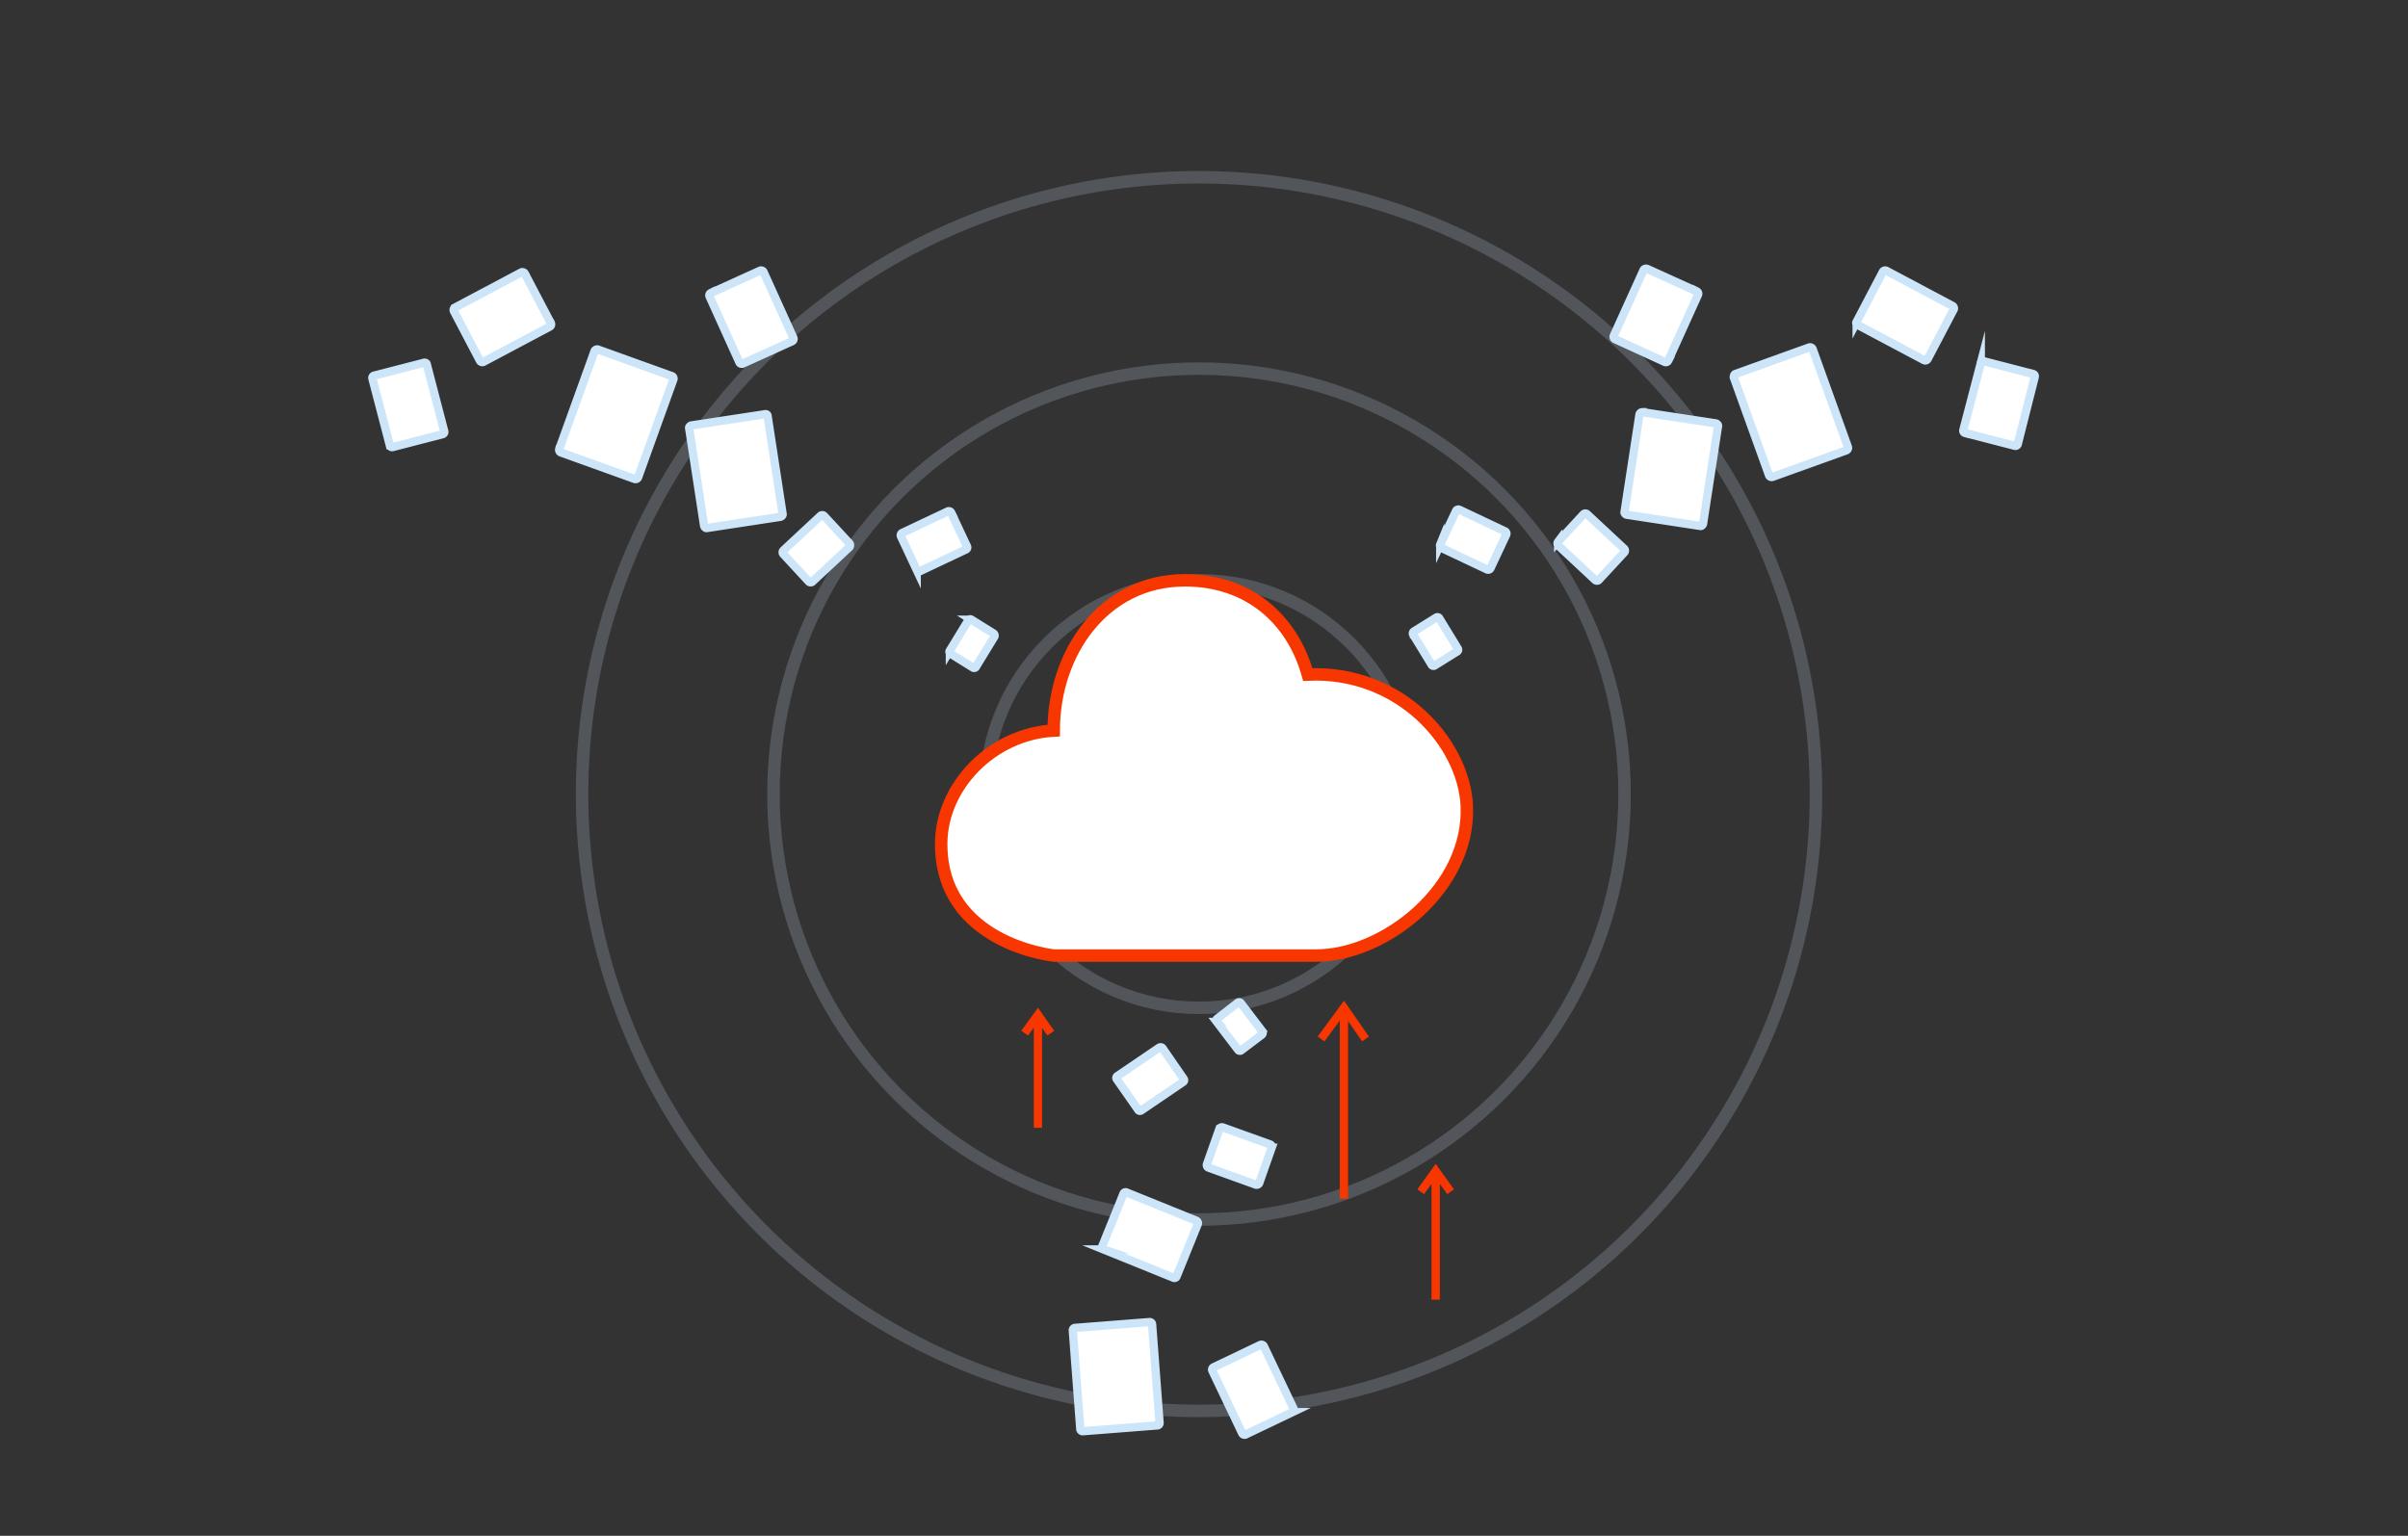 <svg id="Calque_1" data-name="Calque 1" xmlns="http://www.w3.org/2000/svg" viewBox="0 0 580 370"><rect x="0" y="0" width="580" height="370" fill="#333333" stroke="none"/><defs><style>.cls-1{fill:none;stroke:#cde5f8;stroke-dasharray:1000;stroke-miterlimit:10;stroke-width:3px;opacity:.2;isolation:isolate}</style></defs><circle class="cls-1" cx="288.8" cy="191.3" r="51.5"/><circle class="cls-1" cx="288.8" cy="191.3" r="148.6"/><circle class="cls-1" cx="288.8" cy="191.3" r="102.5"/><path d="m288.5 294.9-5.1 12.6a.55.55 0 0 1-.8.3l-16.8-6.8a.55.55 0 0 1-.3-.8l5.1-12.6a.55.55 0 0 1 .8-.3l16.8 6.8a.67.67 0 0 1 .3.8Zm22.8 45.3-11.3 5.4a.63.63 0 0 1-.8-.3l-7.2-15.1a.63.63 0 0 1 .3-.8l11.3-5.4a.63.63 0 0 1 .8.3l7.2 15.1a.67.67 0 0 1-.3.8Zm-5-63.7-3 8.5a.68.68 0 0 1-.8.4l-11.4-4.1a.68.68 0 0 1-.4-.8l3-8.5a.68.68 0 0 1 .8-.4l11.4 4.1a.63.63 0 0 1 .4.8Zm-27.6 66.9-17.9 1.4a.58.58 0 0 1-.6-.6l-1.8-23.7a.58.58 0 0 1 .6-.6l17.9-1.4a.58.58 0 0 1 .6.6l1.8 23.7a.58.58 0 0 1-.6.6Zm1.3-90.9 5.1 7.4a.52.52 0 0 1-.2.8l-10 6.8a.52.52 0 0 1-.8-.2L269 260a.52.52 0 0 1 .2-.8l10-6.8a.62.62 0 0 1 .8.1Zm23.9-3.2L299 253a.52.52 0 0 1-.8-.1l-5.1-6.7a.52.52 0 0 1 .1-.8l4.9-3.8a.52.52 0 0 1 .8.1l5.1 6.7a.63.63 0 0 1-.1.9Zm92.9-184.5 11.9 5.4a.63.63 0 0 1 .3.8l-7.2 15.9a.63.63 0 0 1-.8.3l-12-5.5a.63.63 0 0 1-.3-.8l7.2-15.9a.76.76 0 0 1 .9-.2Zm50.4 12.7 6.3-12a.67.67 0 0 1 .8-.3l16 8.5a.67.67 0 0 1 .3.8l-6.3 12a.67.67 0 0 1-.8.3l-16-8.5c-.4-.2-.5-.5-.3-.8ZM418 90.1l17.8-6.4a.68.68 0 0 1 .8.4l8.5 23.6a.68.68 0 0 1-.4.8l-17.8 6.4a.68.68 0 0 1-.8-.4l-8.5-23.6c0-.3.1-.7.4-.8Zm-71.1 41.1 3.8-8.1a.63.63 0 0 1 .8-.3l11 5.2a.63.63 0 0 1 .3.8l-3.8 8.1a.63.63 0 0 1-.8.3l-11-5.2a.63.63 0 0 1-.3-.8Zm48.7-31.9 17.7 2.7c.3.1.6.4.5.7l-3.6 23.5c-.1.3-.4.6-.7.5l-17.7-2.7c-.3-.1-.6-.4-.5-.7l3.6-23.5a.75.75 0 0 1 .7-.5Zm-20.3 31.2 6.1-6.6a.63.63 0 0 1 .9 0l8.9 8.3a.63.63 0 0 1 0 .9l-6.1 6.6a.63.63 0 0 1-.9 0l-8.9-8.3a.75.75 0 0 1 0-.9Zm-34.7 21.6 5.3-3.3a.52.52 0 0 1 .8.2l4.4 7.2a.52.52 0 0 1-.2.8l-5.3 3.3a.52.52 0 0 1-.8-.2l-4.4-7.2a.55.55 0 0 1 .2-.8ZM477.7 87l12 3.1a.57.57 0 0 1 .4.7L486 107a.57.57 0 0 1-.7.4l-12-3.1a.57.57 0 0 1-.4-.7l4.2-16.1a.46.46 0 0 1 .6-.5ZM183.1 65.2l-11.9 5.4a.63.63 0 0 0-.3.8l7.2 15.9a.63.63 0 0 0 .8.3l11.9-5.4a.63.63 0 0 0 .3-.8l-7.2-15.9a.67.67 0 0 0-.8-.3Zm-50.4 12.7-6.3-12a.67.67 0 0 0-.8-.3l-16 8.5a.67.67 0 0 0-.3.8l6.3 12a.67.67 0 0 0 .8.3l16-8.5a.63.63 0 0 0 .3-.8Zm29.1 12.7L144 84.2a.68.68 0 0 0-.8.4l-8.5 23.6a.68.68 0 0 0 .4.8l17.8 6.4a.68.68 0 0 0 .8-.4l8.5-23.6a.63.63 0 0 0-.4-.8Zm71.1 41-3.8-8.1a.63.63 0 0 0-.8-.3l-11 5.2a.63.63 0 0 0-.3.8l3.8 8.1a.63.63 0 0 0 .8.3l11-5.2a.55.55 0 0 0 .3-.8Zm-48.7-31.8-17.7 2.7c-.3.1-.6.4-.5.7l3.6 23.5c.1.3.4.6.7.5l17.7-2.7c.3-.1.6-.4.5-.7l-3.6-23.5a.51.51 0 0 0-.7-.5Zm20.4 31.1-6.1-6.6a.63.63 0 0 0-.9 0l-8.9 8.3a.63.63 0 0 0 0 .9l6.1 6.6a.63.63 0 0 0 .9 0l8.9-8.3a.75.75 0 0 0 0-.9Zm34.7 21.7-5.3-3.3a.52.52 0 0 0-.8.2l-4.4 7.2a.52.52 0 0 0 .2.8l5.3 3.3a.52.52 0 0 0 .8-.2l4.4-7.2a.63.63 0 0 0-.2-.8ZM102.1 87.4l-12 3.1a.57.57 0 0 0-.4.7l4.2 16.1a.57.57 0 0 0 .7.4l12-3.1a.57.57 0 0 0 .4-.7l-4.2-16.1c0-.3-.4-.5-.7-.4Z" style="fill:#fff;stroke-width:2px;stroke-miterlimit:10;stroke:#cde5f8;stroke-dasharray:1000"/><path d="M317.1 230.2h-63.3s-27.3-2.8-27.1-27.1c.1-13.7 12.2-26.3 27.1-27.1 0-18.7 12-36.2 31.6-36.2 15.5 0 25.9 9.5 29.6 22.7 22.4-1 37.6 16.7 38.3 31.6.9 19.9-19.9 36.1-36.2 36.1Z" style="stroke:#f83600;fill:#fff;stroke-width:3px;stroke-miterlimit:10" id="_9" data-name="9"/><path d="M323.7 288.8v-44.4m-5.5 5.9 5.5-7.5 5.2 7.5M250 271.7v-26.2m-3.2 3.4 3.2-4.4 3.1 4.4m92.7 64.2v-29.9m-3.6 3.9 3.6-5 3.6 5" style="stroke:#f83600;stroke-width:2px;stroke-miterlimit:10;fill:none"/></svg>